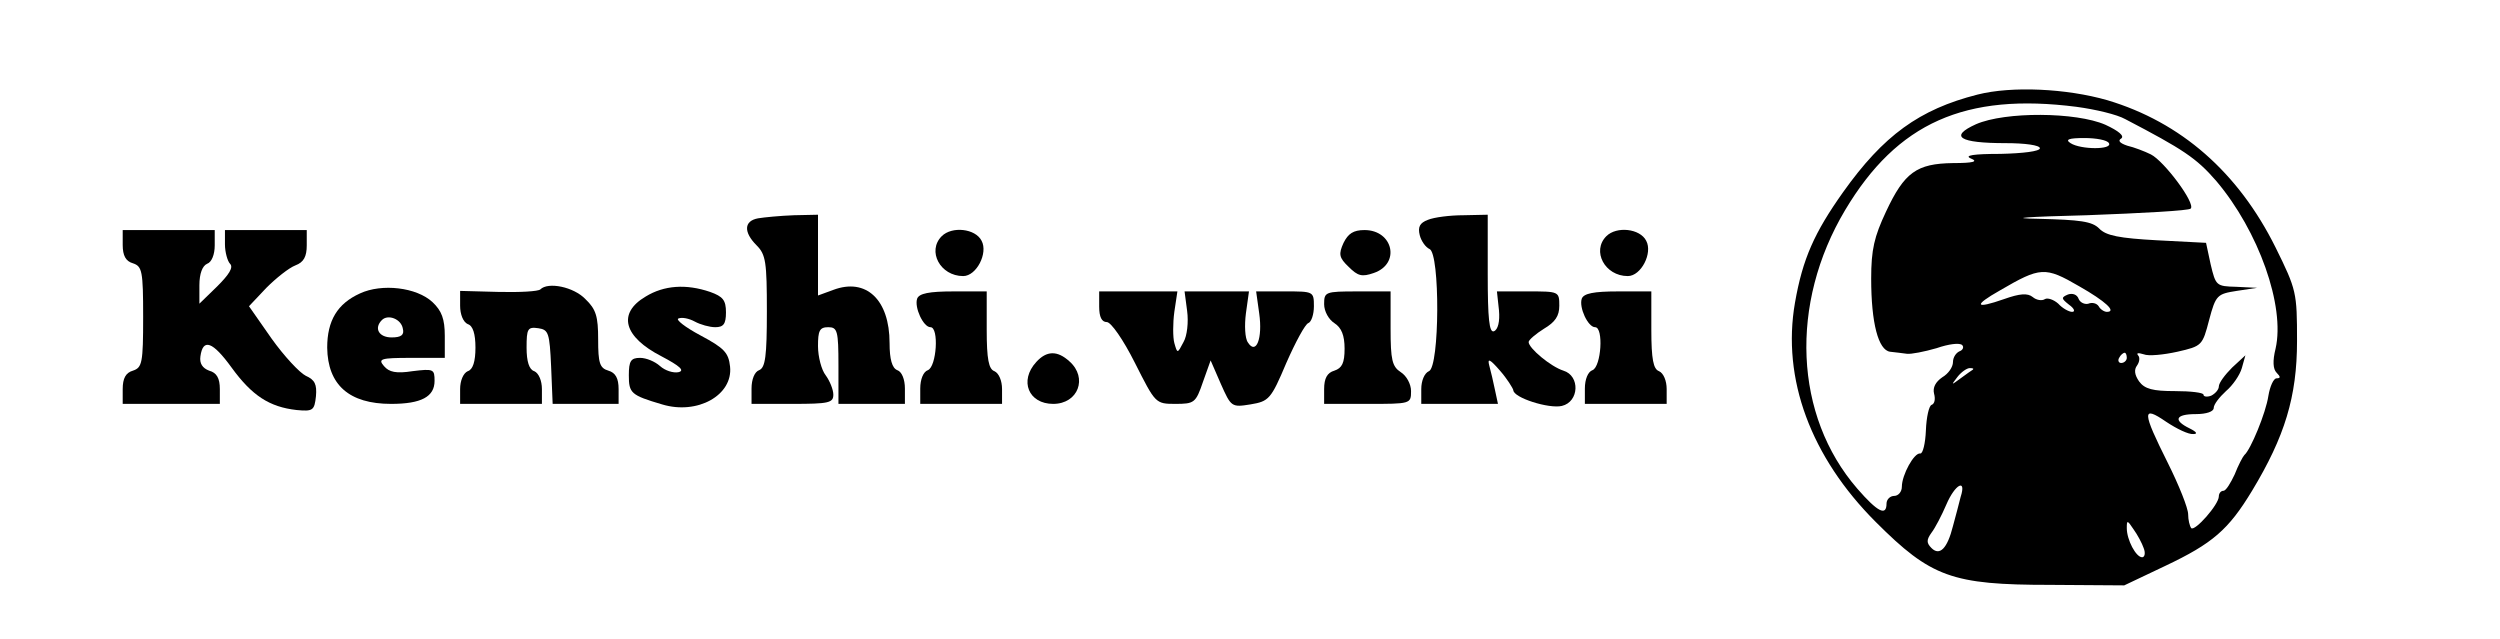 <?xml version="1.0" standalone="no"?>
<!DOCTYPE svg PUBLIC "-//W3C//DTD SVG 20010904//EN"
 "http://www.w3.org/TR/2001/REC-SVG-20010904/DTD/svg10.dtd">
<svg version="1.0" xmlns="http://www.w3.org/2000/svg"
 width="489pt" height="125pt" viewBox="0 0 489 125"
 preserveAspectRatio="xMidYMid meet">

<g transform="translate(0,125) scale(0.1,-0.1)"
fill="#000000" stroke="none">
<path d="M3868 1065 c-114 -29 -184 -80 -263 -191 -56 -79 -79 -130 -94 -216
-26 -149 31 -302 158 -429 108 -108 149 -123 341 -123 l145 -1 80 38 c93 44
124 71 170 147 64 106 88 184 88 293 0 95 -1 100 -42 183 -73 147 -185 245
-329 288 -80 23 -187 28 -254 11z m194 -24 c37 -5 79 -15 95 -24 113 -59 139
-76 178 -121 83 -98 135 -245 116 -328 -6 -24 -5 -40 2 -47 8 -8 8 -11 0 -11
-6 0 -13 -16 -16 -34 -5 -34 -35 -106 -47 -116 -3 -3 -12 -20 -19 -38 -8 -17
-17 -32 -22 -32 -5 0 -9 -5 -9 -11 0 -16 -47 -69 -54 -62 -3 4 -6 16 -6 27 0
12 -18 57 -40 101 -50 100 -51 113 -3 80 21 -14 44 -25 53 -24 9 0 7 4 -7 11
-33 16 -28 28 12 28 21 0 35 5 35 12 0 7 11 21 24 33 13 11 27 31 31 45 l7 25
-26 -24 c-14 -14 -26 -30 -26 -37 0 -6 -7 -14 -15 -18 -8 -3 -15 -2 -15 2 0 4
-25 7 -56 7 -43 0 -59 4 -70 19 -9 13 -10 23 -4 31 5 7 6 16 2 20 -4 5 1 5 11
2 9 -4 39 -1 66 5 48 11 49 12 62 62 13 49 16 51 54 57 l40 6 -41 2 c-39 1
-40 2 -50 44 l-9 42 -96 5 c-73 4 -100 9 -113 23 -14 14 -37 17 -119 19 -62 1
-25 4 95 7 108 4 200 9 203 13 10 10 -52 93 -78 106 -12 6 -33 14 -46 17 -15
5 -19 10 -12 14 7 5 -5 15 -31 27 -57 25 -196 26 -253 1 -53 -24 -33 -37 58
-37 38 0 67 -4 67 -10 0 -6 -33 -10 -77 -11 -53 0 -72 -3 -58 -9 15 -6 5 -9
-35 -9 -71 -1 -95 -18 -131 -95 -23 -49 -29 -74 -29 -131 0 -87 14 -140 37
-143 10 -1 25 -3 33 -4 8 -1 34 4 58 11 23 8 45 11 50 6 4 -4 1 -10 -5 -12 -7
-3 -13 -12 -13 -21 0 -10 -9 -23 -21 -30 -13 -9 -19 -20 -16 -32 3 -11 1 -20
-5 -22 -5 -2 -10 -24 -11 -50 -1 -25 -6 -46 -11 -45 -12 2 -36 -42 -36 -65 0
-10 -7 -18 -15 -18 -8 0 -15 -7 -15 -15 0 -25 -17 -17 -57 29 -124 143 -133
362 -24 545 102 171 235 230 453 202z m63 -71 c8 -13 -55 -13 -75 0 -11 7 -4
10 27 10 23 0 45 -4 48 -10z m-58 -280 c51 -29 74 -50 54 -50 -5 0 -13 5 -16
11 -4 6 -13 8 -20 5 -7 -2 -16 2 -19 9 -3 9 -12 12 -21 9 -14 -6 -13 -8 2 -20
10 -7 13 -14 6 -14 -6 0 -19 7 -27 16 -9 8 -21 12 -26 9 -6 -4 -17 -2 -24 4
-10 8 -25 7 -56 -4 -57 -20 -61 -13 -8 17 79 46 88 47 155 8z m93 -140 c0 -5
-5 -10 -11 -10 -5 0 -7 5 -4 10 3 6 8 10 11 10 2 0 4 -4 4 -10z m-301 -23 c-2
-1 -13 -9 -24 -17 -19 -14 -19 -14 -6 3 7 9 18 17 24 17 6 0 8 -1 6 -3z m-24
-249 c-3 -13 -10 -38 -15 -57 -11 -44 -26 -59 -42 -43 -10 10 -10 16 0 30 7 9
20 34 29 55 17 40 40 52 28 15z m358 -100 c4 -10 2 -18 -3 -18 -12 0 -30 34
-30 57 0 16 1 16 13 -2 8 -11 17 -28 20 -37z"/>
<path d="M1483 823 c-28 -5 -29 -27 -3 -53 18 -18 20 -33 20 -129 0 -88 -3
-110 -15 -115 -9 -3 -15 -18 -15 -36 l0 -30 80 0 c71 0 80 2 80 18 0 10 -7 27
-15 38 -8 10 -15 36 -15 57 0 30 3 37 20 37 18 0 20 -7 20 -75 l0 -75 65 0 65
0 0 30 c0 18 -6 33 -15 36 -10 4 -15 21 -15 53 0 85 -46 128 -110 104 l-30
-11 0 79 0 79 -47 -1 c-27 -1 -58 -4 -70 -6z"/>
<path d="M2793 820 c-16 -6 -20 -14 -16 -30 3 -12 12 -24 19 -27 21 -8 20
-231 -1 -239 -9 -4 -15 -19 -15 -35 l0 -29 75 0 75 0 -6 28 c-3 15 -8 36 -11
47 -4 15 1 13 21 -10 14 -16 25 -34 26 -38 0 -15 70 -37 95 -31 34 8 36 59 3
69 -25 8 -68 44 -68 56 0 4 14 16 30 26 22 13 30 25 30 45 0 28 -1 28 -61 28
l-61 0 4 -37 c2 -22 -2 -38 -10 -41 -9 -3 -12 24 -12 112 l0 116 -47 -1 c-27
0 -58 -4 -70 -9z"/>
<path d="M240 771 c0 -21 6 -32 20 -36 18 -6 20 -15 20 -105 0 -90 -2 -99 -20
-105 -14 -4 -20 -15 -20 -36 l0 -29 95 0 95 0 0 29 c0 21 -6 32 -21 36 -13 5
-19 14 -17 28 5 36 24 29 61 -22 40 -55 74 -77 127 -83 32 -3 35 -1 38 27 2
23 -2 32 -20 40 -12 6 -42 38 -67 73 l-44 63 34 36 c19 19 44 39 57 44 16 6
22 17 22 39 l0 30 -80 0 -80 0 0 -28 c0 -15 5 -33 10 -38 7 -7 -2 -21 -25 -44
l-35 -34 0 36 c0 23 6 38 15 42 9 3 15 18 15 36 l0 30 -90 0 -90 0 0 -29z"/>
<path d="M1842 788 c-29 -29 -3 -78 42 -78 26 0 49 45 36 69 -12 24 -58 29
-78 9z"/>
<path d="M2628 775 c-10 -22 -9 -29 10 -47 18 -18 26 -20 49 -12 53 18 38 84
-18 84 -22 0 -32 -7 -41 -25z"/>
<path d="M3142 788 c-29 -29 -3 -78 42 -78 26 0 49 45 36 69 -12 24 -58 29
-78 9z"/>
<path d="M704 676 c-44 -20 -64 -53 -64 -106 1 -73 43 -110 125 -110 59 0 85
14 85 45 0 23 -2 24 -43 19 -32 -5 -46 -2 -56 10 -12 14 -7 16 53 16 l66 0 0
43 c0 33 -6 49 -24 66 -31 29 -99 37 -142 17z m84 -69 c3 -12 -3 -17 -22 -17
-25 0 -35 18 -19 34 12 12 38 2 41 -17z"/>
<path d="M1057 684 c-4 -4 -40 -6 -82 -5 l-75 2 0 -29 c0 -17 6 -32 15 -36 10
-3 15 -19 15 -46 0 -27 -5 -43 -15 -46 -9 -4 -15 -19 -15 -35 l0 -29 80 0 80
0 0 29 c0 16 -6 31 -15 35 -10 3 -15 19 -15 46 0 37 2 41 23 38 20 -3 22 -9
25 -75 l3 -73 64 0 65 0 0 29 c0 21 -6 32 -20 36 -17 5 -20 15 -20 61 0 45 -4
59 -25 79 -23 24 -73 34 -88 19z"/>
<path d="M1263 670 c-56 -33 -43 -79 31 -117 36 -19 46 -28 33 -31 -10 -2 -26
3 -36 12 -10 9 -27 16 -39 16 -18 0 -22 -6 -22 -34 0 -35 4 -39 65 -57 69 -21
139 18 133 74 -3 27 -11 36 -58 61 -30 16 -49 31 -43 33 7 3 21 0 32 -6 11 -6
29 -11 40 -11 16 0 21 6 21 29 0 24 -6 31 -31 40 -47 16 -90 13 -126 -9z"/>
<path d="M1794 666 c-6 -17 12 -56 26 -56 17 0 12 -77 -5 -84 -9 -3 -15 -18
-15 -36 l0 -30 80 0 80 0 0 29 c0 16 -6 31 -15 35 -11 4 -15 23 -15 81 l0 75
-65 0 c-48 0 -67 -4 -71 -14z"/>
<path d="M2150 650 c0 -20 5 -30 15 -30 8 0 32 -34 55 -80 40 -79 40 -80 79
-80 37 0 40 2 54 43 l15 42 20 -46 c20 -45 21 -46 58 -40 36 6 40 10 70 81 18
41 37 76 43 78 6 2 11 17 11 33 0 29 -1 29 -56 29 l-57 0 6 -43 c7 -49 -6 -82
-22 -57 -6 8 -7 34 -4 57 l6 43 -63 0 -63 0 5 -38 c3 -22 0 -49 -7 -61 -12
-23 -12 -23 -18 -2 -3 11 -3 39 0 61 l6 40 -77 0 -76 0 0 -30z"/>
<path d="M2590 655 c0 -14 9 -30 20 -37 14 -9 20 -24 20 -50 0 -28 -5 -38 -20
-43 -14 -4 -20 -15 -20 -36 l0 -29 85 0 c84 0 85 0 85 25 0 14 -9 30 -20 37
-17 11 -20 24 -20 85 l0 73 -65 0 c-63 0 -65 -1 -65 -25z"/>
<path d="M3094 666 c-6 -17 12 -56 26 -56 17 0 12 -77 -5 -84 -9 -3 -15 -18
-15 -36 l0 -30 80 0 80 0 0 29 c0 16 -6 31 -15 35 -11 4 -15 23 -15 81 l0 75
-65 0 c-48 0 -67 -4 -71 -14z"/>
<path d="M2027 542 c-34 -37 -15 -82 33 -82 49 0 68 51 32 83 -24 22 -45 21
-65 -1z"/>
</g>
</svg>
